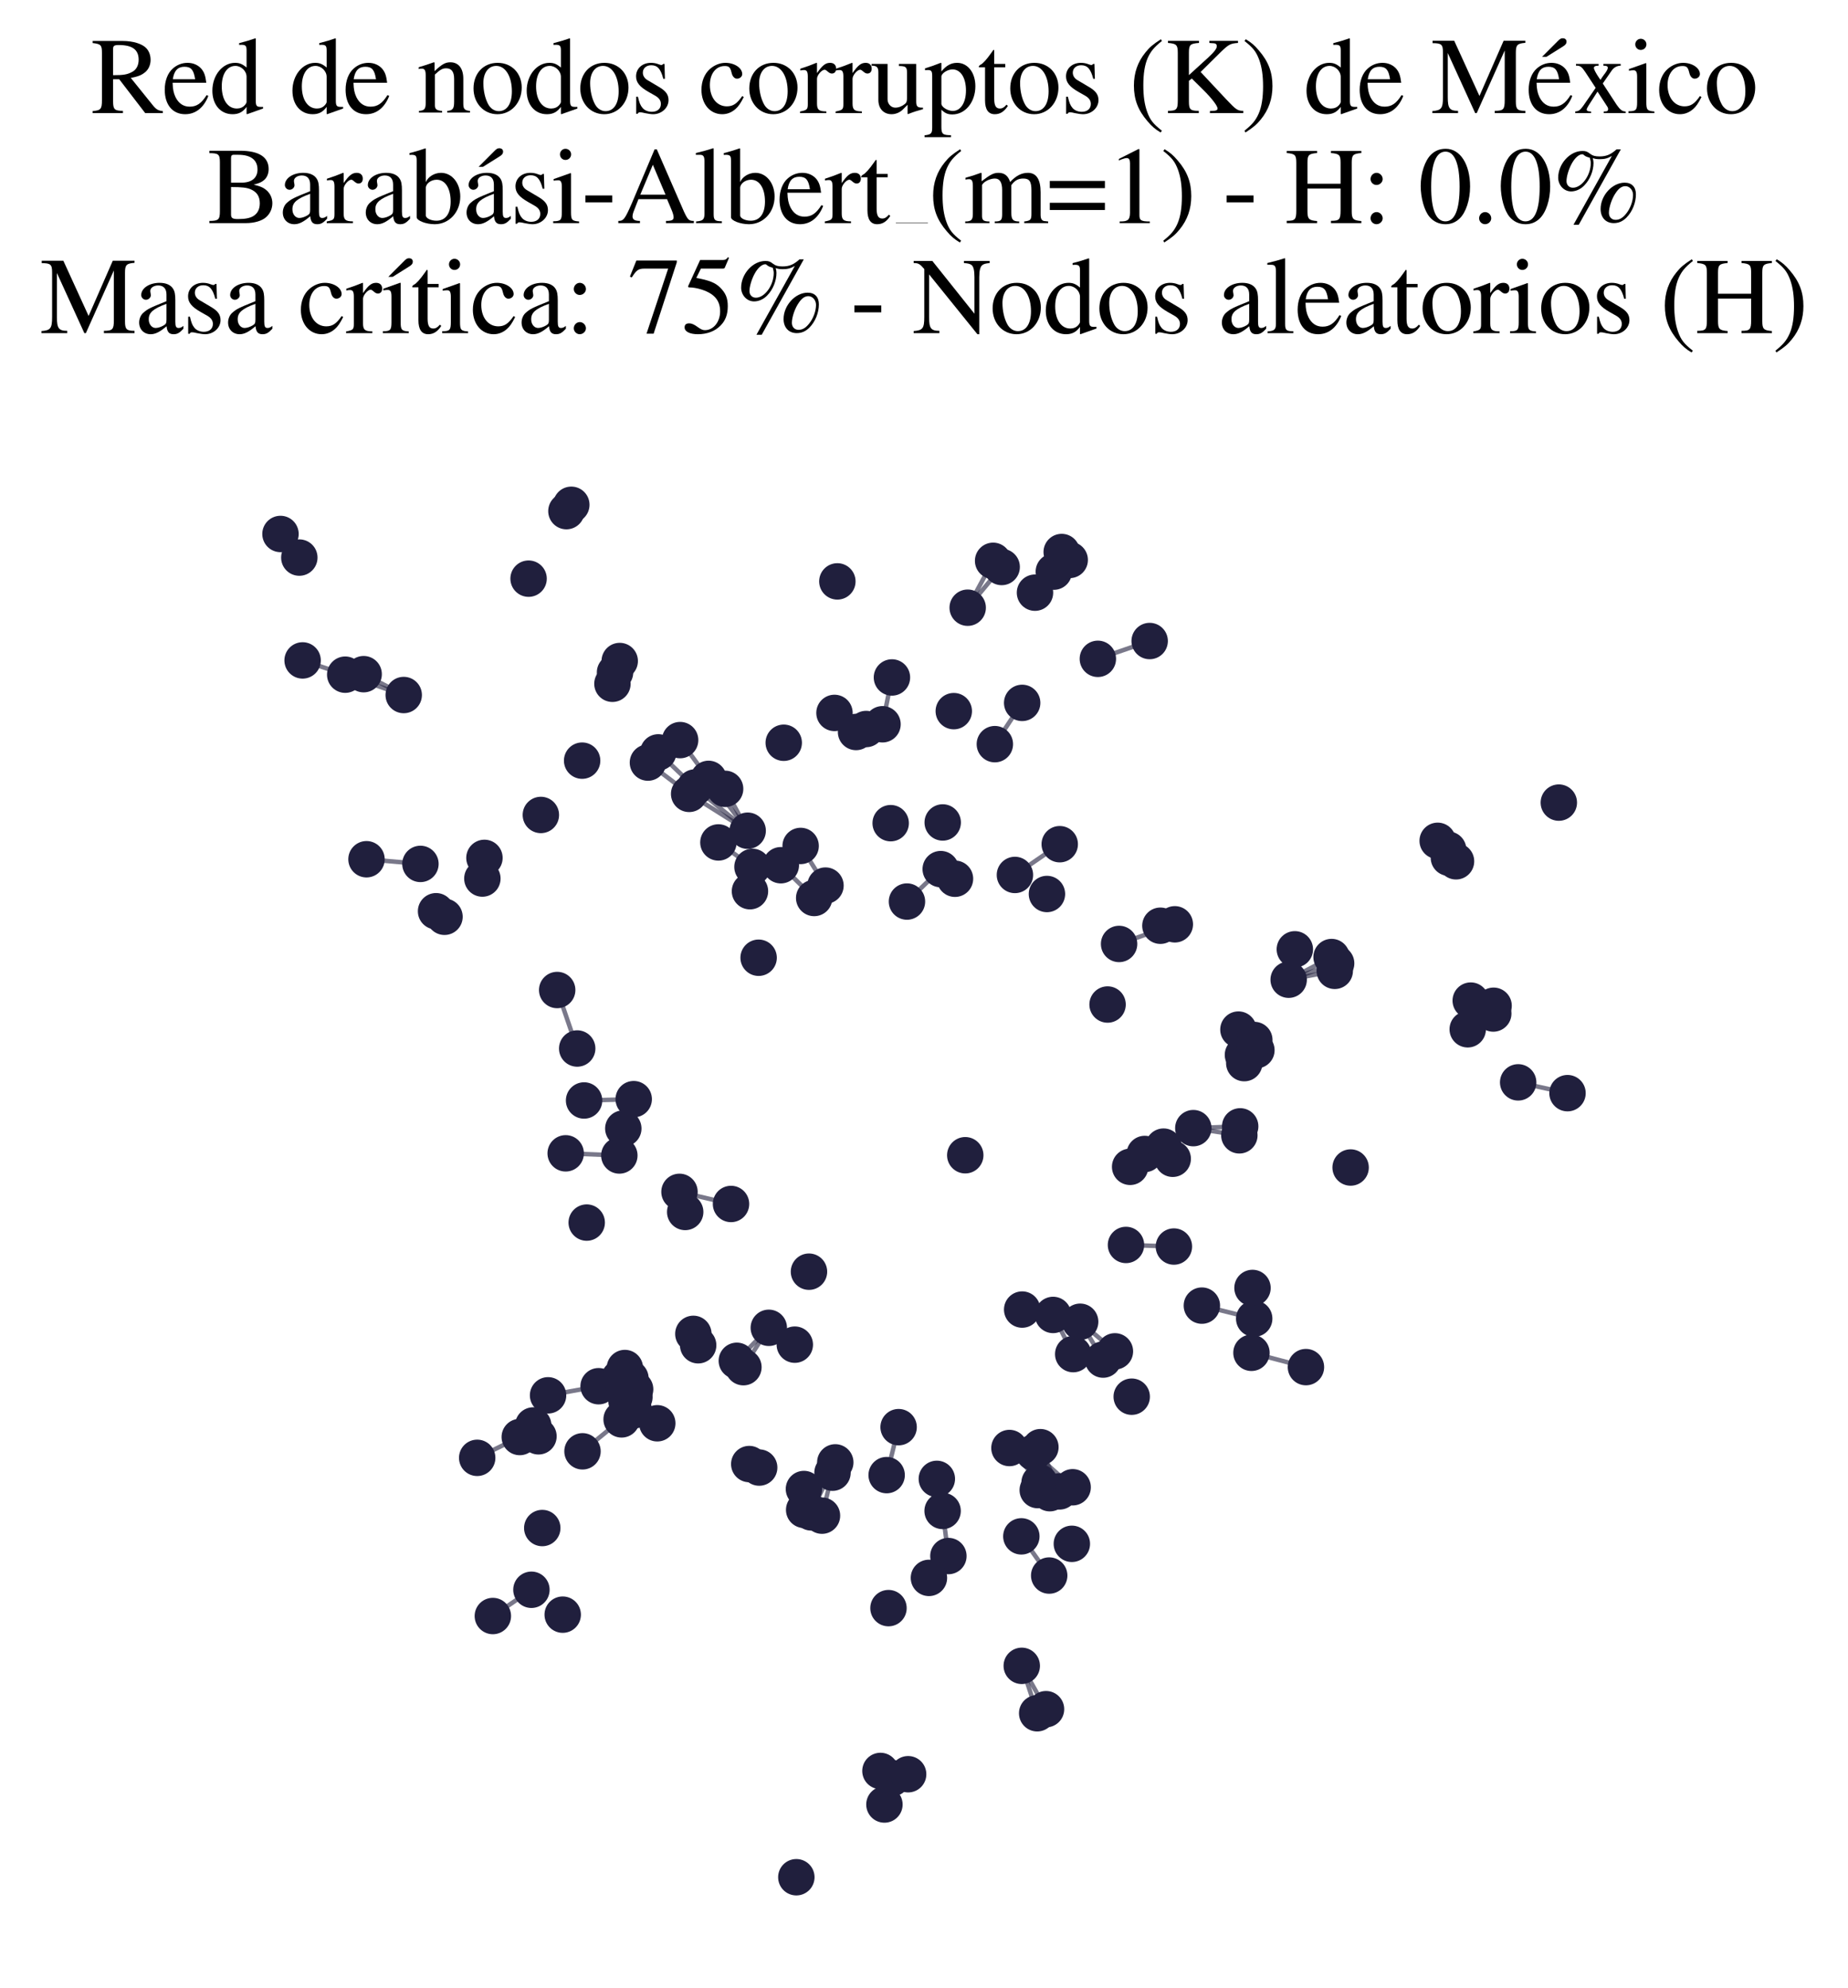 <?xml version="1.0" encoding="utf-8" standalone="no"?>
<!DOCTYPE svg PUBLIC "-//W3C//DTD SVG 1.1//EN"
  "http://www.w3.org/Graphics/SVG/1.1/DTD/svg11.dtd">
<svg xmlns:xlink="http://www.w3.org/1999/xlink" width="165.542pt" height="178.036pt" viewBox="0 0 165.542 178.036" xmlns="http://www.w3.org/2000/svg" version="1.1">
 <defs>
  <style type="text/css">*{stroke-linejoin: round; stroke-linecap: butt}</style>
 </defs>
 <g id="figure_1">
  <g id="patch_1">
   <path d="M 0 178.036 
L 165.542 178.036 
L 165.542 0 
L 0 0 
z
" style="fill: #ffffff"/>
  </g>
  <g id="axes_1">
   <g id="LineCollection_1">
    <path d="M 94.916 133.577 
L 93.198 129.618 
" clip-path="url(#pa917d73893)" style="fill: none; stroke: #201f3d; stroke-opacity: 0.6; stroke-width: 0.4"/>
    <path d="M 66.976 74.404 
L 62.254 70.532 
" clip-path="url(#pa917d73893)" style="fill: none; stroke: #201f3d; stroke-opacity: 0.6; stroke-width: 0.4"/>
    <path d="M 66.976 74.404 
L 64.955 70.654 
" clip-path="url(#pa917d73893)" style="fill: none; stroke: #201f3d; stroke-opacity: 0.6; stroke-width: 0.4"/>
    <path d="M 66.976 74.404 
L 63.472 69.762 
" clip-path="url(#pa917d73893)" style="fill: none; stroke: #201f3d; stroke-opacity: 0.6; stroke-width: 0.4"/>
    <path d="M 66.976 74.404 
L 61.733 71.105 
" clip-path="url(#pa917d73893)" style="fill: none; stroke: #201f3d; stroke-opacity: 0.6; stroke-width: 0.4"/>
    <path d="M 92.91 153.45 
L 91.528 149.202 
" clip-path="url(#pa917d73893)" style="fill: none; stroke: #201f3d; stroke-opacity: 0.6; stroke-width: 0.4"/>
    <path d="M 96.087 133.208 
L 92.599 130.098 
" clip-path="url(#pa917d73893)" style="fill: none; stroke: #201f3d; stroke-opacity: 0.6; stroke-width: 0.4"/>
    <path d="M 84.438 135.329 
L 84.956 139.369 
" clip-path="url(#pa917d73893)" style="fill: none; stroke: #201f3d; stroke-opacity: 0.6; stroke-width: 0.4"/>
    <path d="M 78.87 158.617 
L 79.226 161.622 
" clip-path="url(#pa917d73893)" style="fill: none; stroke: #201f3d; stroke-opacity: 0.6; stroke-width: 0.4"/>
    <path d="M 84.269 77.843 
L 81.245 80.749 
" clip-path="url(#pa917d73893)" style="fill: none; stroke: #201f3d; stroke-opacity: 0.6; stroke-width: 0.4"/>
    <path d="M 73.946 79.319 
L 71.72 75.768 
" clip-path="url(#pa917d73893)" style="fill: none; stroke: #201f3d; stroke-opacity: 0.6; stroke-width: 0.4"/>
    <path d="M 100.864 111.505 
L 105.157 111.648 
" clip-path="url(#pa917d73893)" style="fill: none; stroke: #201f3d; stroke-opacity: 0.6; stroke-width: 0.4"/>
    <path d="M 96.76 118.384 
L 98.817 121.772 
" clip-path="url(#pa917d73893)" style="fill: none; stroke: #201f3d; stroke-opacity: 0.6; stroke-width: 0.4"/>
    <path d="M 96.76 118.384 
L 99.873 121.035 
" clip-path="url(#pa917d73893)" style="fill: none; stroke: #201f3d; stroke-opacity: 0.6; stroke-width: 0.4"/>
    <path d="M 106.897 101.042 
L 111.02 101.686 
" clip-path="url(#pa917d73893)" style="fill: none; stroke: #201f3d; stroke-opacity: 0.6; stroke-width: 0.4"/>
    <path d="M 106.897 101.042 
L 111.094 100.884 
" clip-path="url(#pa917d73893)" style="fill: none; stroke: #201f3d; stroke-opacity: 0.6; stroke-width: 0.4"/>
    <path d="M 66.004 121.882 
L 68.869 118.927 
" clip-path="url(#pa917d73893)" style="fill: none; stroke: #201f3d; stroke-opacity: 0.6; stroke-width: 0.4"/>
    <path d="M 100.247 84.546 
L 105.24 82.787 
" clip-path="url(#pa917d73893)" style="fill: none; stroke: #201f3d; stroke-opacity: 0.6; stroke-width: 0.4"/>
    <path d="M 36.165 62.251 
L 30.925 60.428 
" clip-path="url(#pa917d73893)" style="fill: none; stroke: #201f3d; stroke-opacity: 0.6; stroke-width: 0.4"/>
    <path d="M 36.165 62.251 
L 32.576 60.383 
" clip-path="url(#pa917d73893)" style="fill: none; stroke: #201f3d; stroke-opacity: 0.6; stroke-width: 0.4"/>
    <path d="M 92.713 53.083 
L 95.824 50.151 
" clip-path="url(#pa917d73893)" style="fill: none; stroke: #201f3d; stroke-opacity: 0.6; stroke-width: 0.4"/>
    <path d="M 92.713 53.083 
L 95.106 49.443 
" clip-path="url(#pa917d73893)" style="fill: none; stroke: #201f3d; stroke-opacity: 0.6; stroke-width: 0.4"/>
    <path d="M 135.996 96.943 
L 140.416 97.91 
" clip-path="url(#pa917d73893)" style="fill: none; stroke: #201f3d; stroke-opacity: 0.6; stroke-width: 0.4"/>
    <path d="M 101.236 104.508 
L 105.052 103.786 
" clip-path="url(#pa917d73893)" style="fill: none; stroke: #201f3d; stroke-opacity: 0.6; stroke-width: 0.4"/>
    <path d="M 101.236 104.508 
L 104.231 102.699 
" clip-path="url(#pa917d73893)" style="fill: none; stroke: #201f3d; stroke-opacity: 0.6; stroke-width: 0.4"/>
    <path d="M 91.491 137.605 
L 93.986 141.116 
" clip-path="url(#pa917d73893)" style="fill: none; stroke: #201f3d; stroke-opacity: 0.6; stroke-width: 0.4"/>
    <path d="M 68.869 118.927 
L 66.595 122.453 
" clip-path="url(#pa917d73893)" style="fill: none; stroke: #201f3d; stroke-opacity: 0.6; stroke-width: 0.4"/>
    <path d="M 93.701 153.085 
L 91.528 149.202 
" clip-path="url(#pa917d73893)" style="fill: none; stroke: #201f3d; stroke-opacity: 0.6; stroke-width: 0.4"/>
    <path d="M 56.767 98.447 
L 52.321 98.566 
" clip-path="url(#pa917d73893)" style="fill: none; stroke: #201f3d; stroke-opacity: 0.6; stroke-width: 0.4"/>
    <path d="M 74.575 131.903 
L 73.633 135.751 
" clip-path="url(#pa917d73893)" style="fill: none; stroke: #201f3d; stroke-opacity: 0.6; stroke-width: 0.4"/>
    <path d="M 30.925 60.428 
L 27.107 59.151 
" clip-path="url(#pa917d73893)" style="fill: none; stroke: #201f3d; stroke-opacity: 0.6; stroke-width: 0.4"/>
    <path d="M 80.497 127.824 
L 79.425 132.12 
" clip-path="url(#pa917d73893)" style="fill: none; stroke: #201f3d; stroke-opacity: 0.6; stroke-width: 0.4"/>
    <path d="M 55.683 127.127 
L 52.18 129.989 
" clip-path="url(#pa917d73893)" style="fill: none; stroke: #201f3d; stroke-opacity: 0.6; stroke-width: 0.4"/>
    <path d="M 115.438 87.749 
L 119.69 86.283 
" clip-path="url(#pa917d73893)" style="fill: none; stroke: #201f3d; stroke-opacity: 0.6; stroke-width: 0.4"/>
    <path d="M 115.438 87.749 
L 119.566 86.954 
" clip-path="url(#pa917d73893)" style="fill: none; stroke: #201f3d; stroke-opacity: 0.6; stroke-width: 0.4"/>
    <path d="M 115.438 87.749 
L 119.281 85.719 
" clip-path="url(#pa917d73893)" style="fill: none; stroke: #201f3d; stroke-opacity: 0.6; stroke-width: 0.4"/>
    <path d="M 50.673 103.299 
L 55.48 103.491 
" clip-path="url(#pa917d73893)" style="fill: none; stroke: #201f3d; stroke-opacity: 0.6; stroke-width: 0.4"/>
    <path d="M 112.35 118.105 
L 107.662 116.939 
" clip-path="url(#pa917d73893)" style="fill: none; stroke: #201f3d; stroke-opacity: 0.6; stroke-width: 0.4"/>
    <path d="M 53.623 124.158 
L 49.095 124.974 
" clip-path="url(#pa917d73893)" style="fill: none; stroke: #201f3d; stroke-opacity: 0.6; stroke-width: 0.4"/>
    <path d="M 93.198 129.618 
L 94.041 133.739 
" clip-path="url(#pa917d73893)" style="fill: none; stroke: #201f3d; stroke-opacity: 0.6; stroke-width: 0.4"/>
    <path d="M 93.198 129.618 
L 92.96 133.461 
" clip-path="url(#pa917d73893)" style="fill: none; stroke: #201f3d; stroke-opacity: 0.6; stroke-width: 0.4"/>
    <path d="M 62.254 70.532 
L 58.967 67.388 
" clip-path="url(#pa917d73893)" style="fill: none; stroke: #201f3d; stroke-opacity: 0.6; stroke-width: 0.4"/>
    <path d="M 46.56 128.708 
L 42.747 130.573 
" clip-path="url(#pa917d73893)" style="fill: none; stroke: #201f3d; stroke-opacity: 0.6; stroke-width: 0.4"/>
    <path d="M 93.126 132.788 
L 90.425 129.693 
" clip-path="url(#pa917d73893)" style="fill: none; stroke: #201f3d; stroke-opacity: 0.6; stroke-width: 0.4"/>
    <path d="M 72.934 80.429 
L 69.946 77.495 
" clip-path="url(#pa917d73893)" style="fill: none; stroke: #201f3d; stroke-opacity: 0.6; stroke-width: 0.4"/>
    <path d="M 79.054 64.87 
L 79.899 60.677 
" clip-path="url(#pa917d73893)" style="fill: none; stroke: #201f3d; stroke-opacity: 0.6; stroke-width: 0.4"/>
    <path d="M 37.662 77.377 
L 32.831 76.959 
" clip-path="url(#pa917d73893)" style="fill: none; stroke: #201f3d; stroke-opacity: 0.6; stroke-width: 0.4"/>
    <path d="M 86.685 54.43 
L 88.962 50.231 
" clip-path="url(#pa917d73893)" style="fill: none; stroke: #201f3d; stroke-opacity: 0.6; stroke-width: 0.4"/>
    <path d="M 86.685 54.43 
L 89.729 50.783 
" clip-path="url(#pa917d73893)" style="fill: none; stroke: #201f3d; stroke-opacity: 0.6; stroke-width: 0.4"/>
    <path d="M 98.345 59.009 
L 102.986 57.415 
" clip-path="url(#pa917d73893)" style="fill: none; stroke: #201f3d; stroke-opacity: 0.6; stroke-width: 0.4"/>
    <path d="M 112.105 121.165 
L 116.985 122.447 
" clip-path="url(#pa917d73893)" style="fill: none; stroke: #201f3d; stroke-opacity: 0.6; stroke-width: 0.4"/>
    <path d="M 89.118 66.651 
L 91.565 62.955 
" clip-path="url(#pa917d73893)" style="fill: none; stroke: #201f3d; stroke-opacity: 0.6; stroke-width: 0.4"/>
    <path d="M 90.916 78.366 
L 94.93 75.611 
" clip-path="url(#pa917d73893)" style="fill: none; stroke: #201f3d; stroke-opacity: 0.6; stroke-width: 0.4"/>
    <path d="M 61.733 71.105 
L 58.041 68.302 
" clip-path="url(#pa917d73893)" style="fill: none; stroke: #201f3d; stroke-opacity: 0.6; stroke-width: 0.4"/>
    <path d="M 60.868 106.75 
L 65.484 107.835 
" clip-path="url(#pa917d73893)" style="fill: none; stroke: #201f3d; stroke-opacity: 0.6; stroke-width: 0.4"/>
    <path d="M 26.813 49.941 
L 25.126 47.826 
" clip-path="url(#pa917d73893)" style="fill: none; stroke: #201f3d; stroke-opacity: 0.6; stroke-width: 0.4"/>
    <path d="M 96.138 121.282 
L 94.334 117.774 
" clip-path="url(#pa917d73893)" style="fill: none; stroke: #201f3d; stroke-opacity: 0.6; stroke-width: 0.4"/>
    <path d="M 63.472 69.762 
L 60.925 66.288 
" clip-path="url(#pa917d73893)" style="fill: none; stroke: #201f3d; stroke-opacity: 0.6; stroke-width: 0.4"/>
    <path d="M 47.605 142.389 
L 44.149 144.741 
" clip-path="url(#pa917d73893)" style="fill: none; stroke: #201f3d; stroke-opacity: 0.6; stroke-width: 0.4"/>
    <path d="M 51.705 93.911 
L 49.912 88.672 
" clip-path="url(#pa917d73893)" style="fill: none; stroke: #201f3d; stroke-opacity: 0.6; stroke-width: 0.4"/>
    <path d="M 74.824 130.98 
L 72.036 135.233 
" clip-path="url(#pa917d73893)" style="fill: none; stroke: #201f3d; stroke-opacity: 0.6; stroke-width: 0.4"/>
    <path d="M 74.824 130.98 
L 72.667 135.458 
" clip-path="url(#pa917d73893)" style="fill: none; stroke: #201f3d; stroke-opacity: 0.6; stroke-width: 0.4"/>
    <path d="M 64.353 75.454 
L 67.406 77.645 
" clip-path="url(#pa917d73893)" style="fill: none; stroke: #201f3d; stroke-opacity: 0.6; stroke-width: 0.4"/>
   </g>
   <g id="PathCollection_1">
    <defs>
     <path id="m94b09f5f41" d="M 0 1.581 
C 0.419 1.581 0.822 1.415 1.118 1.118 
C 1.415 0.822 1.581 0.419 1.581 0 
C 1.581 -0.419 1.415 -0.822 1.118 -1.118 
C 0.822 -1.415 0.419 -1.581 0 -1.581 
C -0.419 -1.581 -0.822 -1.415 -1.118 -1.118 
C -1.415 -0.822 -1.581 -0.419 -1.581 0 
C -1.581 0.419 -1.415 0.822 -1.118 1.118 
C -0.822 1.415 -0.419 1.581 0 1.581 
z
" style="stroke: #201f3d; stroke-width: 0.1"/>
    </defs>
    <g clip-path="url(#pa917d73893)">
     <use xlink:href="#m94b09f5f41" x="93.126" y="132.788" style="fill: #201f3d; stroke: #201f3d; stroke-width: 0.1"/>
     <use xlink:href="#m94b09f5f41" x="129.725" y="76.103" style="fill: #201f3d; stroke: #201f3d; stroke-width: 0.1"/>
     <use xlink:href="#m94b09f5f41" x="81.245" y="80.749" style="fill: #201f3d; stroke: #201f3d; stroke-width: 0.1"/>
     <use xlink:href="#m94b09f5f41" x="78.87" y="158.617" style="fill: #201f3d; stroke: #201f3d; stroke-width: 0.1"/>
     <use xlink:href="#m94b09f5f41" x="99.873" y="121.035" style="fill: #201f3d; stroke: #201f3d; stroke-width: 0.1"/>
     <use xlink:href="#m94b09f5f41" x="79.59" y="144.033" style="fill: #201f3d; stroke: #201f3d; stroke-width: 0.1"/>
     <use xlink:href="#m94b09f5f41" x="70.206" y="66.526" style="fill: #201f3d; stroke: #201f3d; stroke-width: 0.1"/>
     <use xlink:href="#m94b09f5f41" x="94.041" y="133.739" style="fill: #201f3d; stroke: #201f3d; stroke-width: 0.1"/>
     <use xlink:href="#m94b09f5f41" x="95.106" y="49.443" style="fill: #201f3d; stroke: #201f3d; stroke-width: 0.1"/>
     <use xlink:href="#m94b09f5f41" x="74.824" y="130.98" style="fill: #201f3d; stroke: #201f3d; stroke-width: 0.1"/>
     <use xlink:href="#m94b09f5f41" x="79.226" y="161.622" style="fill: #201f3d; stroke: #201f3d; stroke-width: 0.1"/>
     <use xlink:href="#m94b09f5f41" x="47.767" y="127.673" style="fill: #201f3d; stroke: #201f3d; stroke-width: 0.1"/>
     <use xlink:href="#m94b09f5f41" x="93.784" y="80.072" style="fill: #201f3d; stroke: #201f3d; stroke-width: 0.1"/>
     <use xlink:href="#m94b09f5f41" x="72.667" y="135.458" style="fill: #201f3d; stroke: #201f3d; stroke-width: 0.1"/>
     <use xlink:href="#m94b09f5f41" x="89.729" y="50.783" style="fill: #201f3d; stroke: #201f3d; stroke-width: 0.1"/>
     <use xlink:href="#m94b09f5f41" x="72.016" y="133.366" style="fill: #201f3d; stroke: #201f3d; stroke-width: 0.1"/>
     <use xlink:href="#m94b09f5f41" x="73.633" y="135.751" style="fill: #201f3d; stroke: #201f3d; stroke-width: 0.1"/>
     <use xlink:href="#m94b09f5f41" x="112.35" y="118.105" style="fill: #201f3d; stroke: #201f3d; stroke-width: 0.1"/>
     <use xlink:href="#m94b09f5f41" x="85.439" y="63.694" style="fill: #201f3d; stroke: #201f3d; stroke-width: 0.1"/>
     <use xlink:href="#m94b09f5f41" x="140.416" y="97.91" style="fill: #201f3d; stroke: #201f3d; stroke-width: 0.1"/>
     <use xlink:href="#m94b09f5f41" x="32.576" y="60.383" style="fill: #201f3d; stroke: #201f3d; stroke-width: 0.1"/>
     <use xlink:href="#m94b09f5f41" x="83.921" y="132.456" style="fill: #201f3d; stroke: #201f3d; stroke-width: 0.1"/>
     <use xlink:href="#m94b09f5f41" x="50.407" y="144.618" style="fill: #201f3d; stroke: #201f3d; stroke-width: 0.1"/>
     <use xlink:href="#m94b09f5f41" x="66.595" y="122.453" style="fill: #201f3d; stroke: #201f3d; stroke-width: 0.1"/>
     <use xlink:href="#m94b09f5f41" x="67.957" y="85.781" style="fill: #201f3d; stroke: #201f3d; stroke-width: 0.1"/>
     <use xlink:href="#m94b09f5f41" x="55.48" y="103.491" style="fill: #201f3d; stroke: #201f3d; stroke-width: 0.1"/>
     <use xlink:href="#m94b09f5f41" x="94.93" y="75.611" style="fill: #201f3d; stroke: #201f3d; stroke-width: 0.1"/>
     <use xlink:href="#m94b09f5f41" x="69.946" y="77.495" style="fill: #201f3d; stroke: #201f3d; stroke-width: 0.1"/>
     <use xlink:href="#m94b09f5f41" x="62.11" y="119.469" style="fill: #201f3d; stroke: #201f3d; stroke-width: 0.1"/>
     <use xlink:href="#m94b09f5f41" x="71.72" y="75.768" style="fill: #201f3d; stroke: #201f3d; stroke-width: 0.1"/>
     <use xlink:href="#m94b09f5f41" x="56.125" y="125.509" style="fill: #201f3d; stroke: #201f3d; stroke-width: 0.1"/>
     <use xlink:href="#m94b09f5f41" x="79.425" y="132.12" style="fill: #201f3d; stroke: #201f3d; stroke-width: 0.1"/>
     <use xlink:href="#m94b09f5f41" x="49.095" y="124.974" style="fill: #201f3d; stroke: #201f3d; stroke-width: 0.1"/>
     <use xlink:href="#m94b09f5f41" x="112.547" y="94.061" style="fill: #201f3d; stroke: #201f3d; stroke-width: 0.1"/>
     <use xlink:href="#m94b09f5f41" x="79.899" y="60.677" style="fill: #201f3d; stroke: #201f3d; stroke-width: 0.1"/>
     <use xlink:href="#m94b09f5f41" x="106.897" y="101.042" style="fill: #201f3d; stroke: #201f3d; stroke-width: 0.1"/>
     <use xlink:href="#m94b09f5f41" x="47.35" y="51.828" style="fill: #201f3d; stroke: #201f3d; stroke-width: 0.1"/>
     <use xlink:href="#m94b09f5f41" x="75.01" y="52.073" style="fill: #201f3d; stroke: #201f3d; stroke-width: 0.1"/>
     <use xlink:href="#m94b09f5f41" x="84.438" y="135.329" style="fill: #201f3d; stroke: #201f3d; stroke-width: 0.1"/>
     <use xlink:href="#m94b09f5f41" x="129.791" y="76.824" style="fill: #201f3d; stroke: #201f3d; stroke-width: 0.1"/>
     <use xlink:href="#m94b09f5f41" x="62.541" y="120.489" style="fill: #201f3d; stroke: #201f3d; stroke-width: 0.1"/>
     <use xlink:href="#m94b09f5f41" x="112.105" y="121.165" style="fill: #201f3d; stroke: #201f3d; stroke-width: 0.1"/>
     <use xlink:href="#m94b09f5f41" x="103.947" y="82.914" style="fill: #201f3d; stroke: #201f3d; stroke-width: 0.1"/>
     <use xlink:href="#m94b09f5f41" x="52.557" y="109.502" style="fill: #201f3d; stroke: #201f3d; stroke-width: 0.1"/>
     <use xlink:href="#m94b09f5f41" x="91.491" y="137.605" style="fill: #201f3d; stroke: #201f3d; stroke-width: 0.1"/>
     <use xlink:href="#m94b09f5f41" x="96.015" y="138.274" style="fill: #201f3d; stroke: #201f3d; stroke-width: 0.1"/>
     <use xlink:href="#m94b09f5f41" x="99.216" y="89.971" style="fill: #201f3d; stroke: #201f3d; stroke-width: 0.1"/>
     <use xlink:href="#m94b09f5f41" x="46.56" y="128.708" style="fill: #201f3d; stroke: #201f3d; stroke-width: 0.1"/>
     <use xlink:href="#m94b09f5f41" x="52.18" y="129.989" style="fill: #201f3d; stroke: #201f3d; stroke-width: 0.1"/>
     <use xlink:href="#m94b09f5f41" x="36.165" y="62.251" style="fill: #201f3d; stroke: #201f3d; stroke-width: 0.1"/>
     <use xlink:href="#m94b09f5f41" x="105.157" y="111.648" style="fill: #201f3d; stroke: #201f3d; stroke-width: 0.1"/>
     <use xlink:href="#m94b09f5f41" x="71.335" y="168.136" style="fill: #201f3d; stroke: #201f3d; stroke-width: 0.1"/>
     <use xlink:href="#m94b09f5f41" x="105.052" y="103.786" style="fill: #201f3d; stroke: #201f3d; stroke-width: 0.1"/>
     <use xlink:href="#m94b09f5f41" x="55.835" y="101.077" style="fill: #201f3d; stroke: #201f3d; stroke-width: 0.1"/>
     <use xlink:href="#m94b09f5f41" x="130.429" y="77.143" style="fill: #201f3d; stroke: #201f3d; stroke-width: 0.1"/>
     <use xlink:href="#m94b09f5f41" x="96.138" y="121.282" style="fill: #201f3d; stroke: #201f3d; stroke-width: 0.1"/>
     <use xlink:href="#m94b09f5f41" x="49.912" y="88.672" style="fill: #201f3d; stroke: #201f3d; stroke-width: 0.1"/>
     <use xlink:href="#m94b09f5f41" x="74.752" y="63.853" style="fill: #201f3d; stroke: #201f3d; stroke-width: 0.1"/>
     <use xlink:href="#m94b09f5f41" x="115.99" y="85.027" style="fill: #201f3d; stroke: #201f3d; stroke-width: 0.1"/>
     <use xlink:href="#m94b09f5f41" x="58.878" y="127.477" style="fill: #201f3d; stroke: #201f3d; stroke-width: 0.1"/>
     <use xlink:href="#m94b09f5f41" x="94.334" y="117.774" style="fill: #201f3d; stroke: #201f3d; stroke-width: 0.1"/>
     <use xlink:href="#m94b09f5f41" x="84.956" y="139.369" style="fill: #201f3d; stroke: #201f3d; stroke-width: 0.1"/>
     <use xlink:href="#m94b09f5f41" x="68.869" y="118.927" style="fill: #201f3d; stroke: #201f3d; stroke-width: 0.1"/>
     <use xlink:href="#m94b09f5f41" x="56.767" y="98.447" style="fill: #201f3d; stroke: #201f3d; stroke-width: 0.1"/>
     <use xlink:href="#m94b09f5f41" x="48.45" y="72.992" style="fill: #201f3d; stroke: #201f3d; stroke-width: 0.1"/>
     <use xlink:href="#m94b09f5f41" x="119.69" y="86.283" style="fill: #201f3d; stroke: #201f3d; stroke-width: 0.1"/>
     <use xlink:href="#m94b09f5f41" x="135.996" y="96.943" style="fill: #201f3d; stroke: #201f3d; stroke-width: 0.1"/>
     <use xlink:href="#m94b09f5f41" x="79.054" y="64.87" style="fill: #201f3d; stroke: #201f3d; stroke-width: 0.1"/>
     <use xlink:href="#m94b09f5f41" x="74.575" y="131.903" style="fill: #201f3d; stroke: #201f3d; stroke-width: 0.1"/>
     <use xlink:href="#m94b09f5f41" x="61.379" y="108.551" style="fill: #201f3d; stroke: #201f3d; stroke-width: 0.1"/>
     <use xlink:href="#m94b09f5f41" x="68.007" y="131.444" style="fill: #201f3d; stroke: #201f3d; stroke-width: 0.1"/>
     <use xlink:href="#m94b09f5f41" x="92.91" y="153.45" style="fill: #201f3d; stroke: #201f3d; stroke-width: 0.1"/>
     <use xlink:href="#m94b09f5f41" x="90.916" y="78.366" style="fill: #201f3d; stroke: #201f3d; stroke-width: 0.1"/>
     <use xlink:href="#m94b09f5f41" x="102.547" y="103.357" style="fill: #201f3d; stroke: #201f3d; stroke-width: 0.1"/>
     <use xlink:href="#m94b09f5f41" x="54.861" y="61.243" style="fill: #201f3d; stroke: #201f3d; stroke-width: 0.1"/>
     <use xlink:href="#m94b09f5f41" x="64.353" y="75.454" style="fill: #201f3d; stroke: #201f3d; stroke-width: 0.1"/>
     <use xlink:href="#m94b09f5f41" x="100.247" y="84.546" style="fill: #201f3d; stroke: #201f3d; stroke-width: 0.1"/>
     <use xlink:href="#m94b09f5f41" x="73.946" y="79.319" style="fill: #201f3d; stroke: #201f3d; stroke-width: 0.1"/>
     <use xlink:href="#m94b09f5f41" x="112.198" y="115.357" style="fill: #201f3d; stroke: #201f3d; stroke-width: 0.1"/>
     <use xlink:href="#m94b09f5f41" x="44.149" y="144.741" style="fill: #201f3d; stroke: #201f3d; stroke-width: 0.1"/>
     <use xlink:href="#m94b09f5f41" x="119.281" y="85.719" style="fill: #201f3d; stroke: #201f3d; stroke-width: 0.1"/>
     <use xlink:href="#m94b09f5f41" x="53.623" y="124.158" style="fill: #201f3d; stroke: #201f3d; stroke-width: 0.1"/>
     <use xlink:href="#m94b09f5f41" x="92.96" y="133.461" style="fill: #201f3d; stroke: #201f3d; stroke-width: 0.1"/>
     <use xlink:href="#m94b09f5f41" x="67.117" y="131.13" style="fill: #201f3d; stroke: #201f3d; stroke-width: 0.1"/>
     <use xlink:href="#m94b09f5f41" x="27.107" y="59.151" style="fill: #201f3d; stroke: #201f3d; stroke-width: 0.1"/>
     <use xlink:href="#m94b09f5f41" x="65.484" y="107.835" style="fill: #201f3d; stroke: #201f3d; stroke-width: 0.1"/>
     <use xlink:href="#m94b09f5f41" x="116.985" y="122.447" style="fill: #201f3d; stroke: #201f3d; stroke-width: 0.1"/>
     <use xlink:href="#m94b09f5f41" x="133.794" y="90.082" style="fill: #201f3d; stroke: #201f3d; stroke-width: 0.1"/>
     <use xlink:href="#m94b09f5f41" x="67.181" y="79.822" style="fill: #201f3d; stroke: #201f3d; stroke-width: 0.1"/>
     <use xlink:href="#m94b09f5f41" x="131.477" y="92.189" style="fill: #201f3d; stroke: #201f3d; stroke-width: 0.1"/>
     <use xlink:href="#m94b09f5f41" x="93.701" y="153.085" style="fill: #201f3d; stroke: #201f3d; stroke-width: 0.1"/>
     <use xlink:href="#m94b09f5f41" x="88.962" y="50.231" style="fill: #201f3d; stroke: #201f3d; stroke-width: 0.1"/>
     <use xlink:href="#m94b09f5f41" x="56.045" y="124.431" style="fill: #201f3d; stroke: #201f3d; stroke-width: 0.1"/>
     <use xlink:href="#m94b09f5f41" x="133.765" y="90.777" style="fill: #201f3d; stroke: #201f3d; stroke-width: 0.1"/>
     <use xlink:href="#m94b09f5f41" x="64.955" y="70.654" style="fill: #201f3d; stroke: #201f3d; stroke-width: 0.1"/>
     <use xlink:href="#m94b09f5f41" x="79.926" y="159.256" style="fill: #201f3d; stroke: #201f3d; stroke-width: 0.1"/>
     <use xlink:href="#m94b09f5f41" x="51.705" y="93.911" style="fill: #201f3d; stroke: #201f3d; stroke-width: 0.1"/>
     <use xlink:href="#m94b09f5f41" x="84.447" y="73.664" style="fill: #201f3d; stroke: #201f3d; stroke-width: 0.1"/>
     <use xlink:href="#m94b09f5f41" x="72.934" y="80.429" style="fill: #201f3d; stroke: #201f3d; stroke-width: 0.1"/>
     <use xlink:href="#m94b09f5f41" x="61.733" y="71.105" style="fill: #201f3d; stroke: #201f3d; stroke-width: 0.1"/>
     <use xlink:href="#m94b09f5f41" x="58.967" y="67.388" style="fill: #201f3d; stroke: #201f3d; stroke-width: 0.1"/>
     <use xlink:href="#m94b09f5f41" x="26.813" y="49.941" style="fill: #201f3d; stroke: #201f3d; stroke-width: 0.1"/>
     <use xlink:href="#m94b09f5f41" x="89.118" y="66.651" style="fill: #201f3d; stroke: #201f3d; stroke-width: 0.1"/>
     <use xlink:href="#m94b09f5f41" x="111.02" y="101.686" style="fill: #201f3d; stroke: #201f3d; stroke-width: 0.1"/>
     <use xlink:href="#m94b09f5f41" x="92.599" y="130.098" style="fill: #201f3d; stroke: #201f3d; stroke-width: 0.1"/>
     <use xlink:href="#m94b09f5f41" x="39.062" y="81.616" style="fill: #201f3d; stroke: #201f3d; stroke-width: 0.1"/>
     <use xlink:href="#m94b09f5f41" x="60.925" y="66.288" style="fill: #201f3d; stroke: #201f3d; stroke-width: 0.1"/>
     <use xlink:href="#m94b09f5f41" x="115.438" y="87.749" style="fill: #201f3d; stroke: #201f3d; stroke-width: 0.1"/>
     <use xlink:href="#m94b09f5f41" x="120.987" y="104.57" style="fill: #201f3d; stroke: #201f3d; stroke-width: 0.1"/>
     <use xlink:href="#m94b09f5f41" x="105.24" y="82.787" style="fill: #201f3d; stroke: #201f3d; stroke-width: 0.1"/>
     <use xlink:href="#m94b09f5f41" x="55.094" y="60.225" style="fill: #201f3d; stroke: #201f3d; stroke-width: 0.1"/>
     <use xlink:href="#m94b09f5f41" x="86.467" y="103.47" style="fill: #201f3d; stroke: #201f3d; stroke-width: 0.1"/>
     <use xlink:href="#m94b09f5f41" x="25.126" y="47.826" style="fill: #201f3d; stroke: #201f3d; stroke-width: 0.1"/>
     <use xlink:href="#m94b09f5f41" x="80.497" y="127.824" style="fill: #201f3d; stroke: #201f3d; stroke-width: 0.1"/>
     <use xlink:href="#m94b09f5f41" x="81.35" y="158.91" style="fill: #201f3d; stroke: #201f3d; stroke-width: 0.1"/>
     <use xlink:href="#m94b09f5f41" x="96.76" y="118.384" style="fill: #201f3d; stroke: #201f3d; stroke-width: 0.1"/>
     <use xlink:href="#m94b09f5f41" x="66.004" y="121.882" style="fill: #201f3d; stroke: #201f3d; stroke-width: 0.1"/>
     <use xlink:href="#m94b09f5f41" x="51.178" y="45.212" style="fill: #201f3d; stroke: #201f3d; stroke-width: 0.1"/>
     <use xlink:href="#m94b09f5f41" x="111.342" y="94.482" style="fill: #201f3d; stroke: #201f3d; stroke-width: 0.1"/>
     <use xlink:href="#m94b09f5f41" x="56.473" y="123.453" style="fill: #201f3d; stroke: #201f3d; stroke-width: 0.1"/>
     <use xlink:href="#m94b09f5f41" x="102.986" y="57.415" style="fill: #201f3d; stroke: #201f3d; stroke-width: 0.1"/>
     <use xlink:href="#m94b09f5f41" x="94.401" y="51.199" style="fill: #201f3d; stroke: #201f3d; stroke-width: 0.1"/>
     <use xlink:href="#m94b09f5f41" x="71.198" y="120.435" style="fill: #201f3d; stroke: #201f3d; stroke-width: 0.1"/>
     <use xlink:href="#m94b09f5f41" x="30.925" y="60.428" style="fill: #201f3d; stroke: #201f3d; stroke-width: 0.1"/>
     <use xlink:href="#m94b09f5f41" x="110.937" y="92.217" style="fill: #201f3d; stroke: #201f3d; stroke-width: 0.1"/>
     <use xlink:href="#m94b09f5f41" x="56.894" y="124.43" style="fill: #201f3d; stroke: #201f3d; stroke-width: 0.1"/>
     <use xlink:href="#m94b09f5f41" x="48.236" y="128.645" style="fill: #201f3d; stroke: #201f3d; stroke-width: 0.1"/>
     <use xlink:href="#m94b09f5f41" x="67.406" y="77.645" style="fill: #201f3d; stroke: #201f3d; stroke-width: 0.1"/>
     <use xlink:href="#m94b09f5f41" x="94.916" y="133.577" style="fill: #201f3d; stroke: #201f3d; stroke-width: 0.1"/>
     <use xlink:href="#m94b09f5f41" x="91.528" y="149.202" style="fill: #201f3d; stroke: #201f3d; stroke-width: 0.1"/>
     <use xlink:href="#m94b09f5f41" x="43.21" y="78.688" style="fill: #201f3d; stroke: #201f3d; stroke-width: 0.1"/>
     <use xlink:href="#m94b09f5f41" x="72.467" y="113.9" style="fill: #201f3d; stroke: #201f3d; stroke-width: 0.1"/>
     <use xlink:href="#m94b09f5f41" x="43.396" y="76.837" style="fill: #201f3d; stroke: #201f3d; stroke-width: 0.1"/>
     <use xlink:href="#m94b09f5f41" x="62.254" y="70.532" style="fill: #201f3d; stroke: #201f3d; stroke-width: 0.1"/>
     <use xlink:href="#m94b09f5f41" x="37.662" y="77.377" style="fill: #201f3d; stroke: #201f3d; stroke-width: 0.1"/>
     <use xlink:href="#m94b09f5f41" x="86.685" y="54.43" style="fill: #201f3d; stroke: #201f3d; stroke-width: 0.1"/>
     <use xlink:href="#m94b09f5f41" x="83.213" y="141.325" style="fill: #201f3d; stroke: #201f3d; stroke-width: 0.1"/>
     <use xlink:href="#m94b09f5f41" x="92.713" y="53.083" style="fill: #201f3d; stroke: #201f3d; stroke-width: 0.1"/>
     <use xlink:href="#m94b09f5f41" x="85.547" y="78.706" style="fill: #201f3d; stroke: #201f3d; stroke-width: 0.1"/>
     <use xlink:href="#m94b09f5f41" x="84.269" y="77.843" style="fill: #201f3d; stroke: #201f3d; stroke-width: 0.1"/>
     <use xlink:href="#m94b09f5f41" x="60.868" y="106.75" style="fill: #201f3d; stroke: #201f3d; stroke-width: 0.1"/>
     <use xlink:href="#m94b09f5f41" x="55.514" y="59.206" style="fill: #201f3d; stroke: #201f3d; stroke-width: 0.1"/>
     <use xlink:href="#m94b09f5f41" x="52.321" y="98.566" style="fill: #201f3d; stroke: #201f3d; stroke-width: 0.1"/>
     <use xlink:href="#m94b09f5f41" x="55.976" y="122.529" style="fill: #201f3d; stroke: #201f3d; stroke-width: 0.1"/>
     <use xlink:href="#m94b09f5f41" x="39.818" y="82.112" style="fill: #201f3d; stroke: #201f3d; stroke-width: 0.1"/>
     <use xlink:href="#m94b09f5f41" x="98.345" y="59.009" style="fill: #201f3d; stroke: #201f3d; stroke-width: 0.1"/>
     <use xlink:href="#m94b09f5f41" x="96.087" y="133.208" style="fill: #201f3d; stroke: #201f3d; stroke-width: 0.1"/>
     <use xlink:href="#m94b09f5f41" x="66.976" y="74.404" style="fill: #201f3d; stroke: #201f3d; stroke-width: 0.1"/>
     <use xlink:href="#m94b09f5f41" x="52.147" y="68.128" style="fill: #201f3d; stroke: #201f3d; stroke-width: 0.1"/>
     <use xlink:href="#m94b09f5f41" x="95.824" y="50.151" style="fill: #201f3d; stroke: #201f3d; stroke-width: 0.1"/>
     <use xlink:href="#m94b09f5f41" x="90.425" y="129.693" style="fill: #201f3d; stroke: #201f3d; stroke-width: 0.1"/>
     <use xlink:href="#m94b09f5f41" x="55.683" y="127.127" style="fill: #201f3d; stroke: #201f3d; stroke-width: 0.1"/>
     <use xlink:href="#m94b09f5f41" x="50.673" y="103.299" style="fill: #201f3d; stroke: #201f3d; stroke-width: 0.1"/>
     <use xlink:href="#m94b09f5f41" x="63.472" y="69.762" style="fill: #201f3d; stroke: #201f3d; stroke-width: 0.1"/>
     <use xlink:href="#m94b09f5f41" x="111.094" y="100.884" style="fill: #201f3d; stroke: #201f3d; stroke-width: 0.1"/>
     <use xlink:href="#m94b09f5f41" x="101.236" y="104.508" style="fill: #201f3d; stroke: #201f3d; stroke-width: 0.1"/>
     <use xlink:href="#m94b09f5f41" x="98.817" y="121.772" style="fill: #201f3d; stroke: #201f3d; stroke-width: 0.1"/>
     <use xlink:href="#m94b09f5f41" x="100.864" y="111.505" style="fill: #201f3d; stroke: #201f3d; stroke-width: 0.1"/>
     <use xlink:href="#m94b09f5f41" x="131.747" y="89.62" style="fill: #201f3d; stroke: #201f3d; stroke-width: 0.1"/>
     <use xlink:href="#m94b09f5f41" x="111.46" y="95.22" style="fill: #201f3d; stroke: #201f3d; stroke-width: 0.1"/>
     <use xlink:href="#m94b09f5f41" x="47.605" y="142.389" style="fill: #201f3d; stroke: #201f3d; stroke-width: 0.1"/>
     <use xlink:href="#m94b09f5f41" x="101.378" y="125.096" style="fill: #201f3d; stroke: #201f3d; stroke-width: 0.1"/>
     <use xlink:href="#m94b09f5f41" x="50.739" y="45.78" style="fill: #201f3d; stroke: #201f3d; stroke-width: 0.1"/>
     <use xlink:href="#m94b09f5f41" x="56.83" y="125.134" style="fill: #201f3d; stroke: #201f3d; stroke-width: 0.1"/>
     <use xlink:href="#m94b09f5f41" x="107.662" y="116.939" style="fill: #201f3d; stroke: #201f3d; stroke-width: 0.1"/>
     <use xlink:href="#m94b09f5f41" x="55.499" y="123.416" style="fill: #201f3d; stroke: #201f3d; stroke-width: 0.1"/>
     <use xlink:href="#m94b09f5f41" x="93.986" y="141.116" style="fill: #201f3d; stroke: #201f3d; stroke-width: 0.1"/>
     <use xlink:href="#m94b09f5f41" x="72.036" y="135.233" style="fill: #201f3d; stroke: #201f3d; stroke-width: 0.1"/>
     <use xlink:href="#m94b09f5f41" x="32.831" y="76.959" style="fill: #201f3d; stroke: #201f3d; stroke-width: 0.1"/>
     <use xlink:href="#m94b09f5f41" x="48.575" y="136.86" style="fill: #201f3d; stroke: #201f3d; stroke-width: 0.1"/>
     <use xlink:href="#m94b09f5f41" x="139.638" y="71.886" style="fill: #201f3d; stroke: #201f3d; stroke-width: 0.1"/>
     <use xlink:href="#m94b09f5f41" x="76.684" y="65.562" style="fill: #201f3d; stroke: #201f3d; stroke-width: 0.1"/>
     <use xlink:href="#m94b09f5f41" x="128.786" y="75.309" style="fill: #201f3d; stroke: #201f3d; stroke-width: 0.1"/>
     <use xlink:href="#m94b09f5f41" x="58.041" y="68.302" style="fill: #201f3d; stroke: #201f3d; stroke-width: 0.1"/>
     <use xlink:href="#m94b09f5f41" x="56.777" y="126.323" style="fill: #201f3d; stroke: #201f3d; stroke-width: 0.1"/>
     <use xlink:href="#m94b09f5f41" x="104.231" y="102.699" style="fill: #201f3d; stroke: #201f3d; stroke-width: 0.1"/>
     <use xlink:href="#m94b09f5f41" x="112.361" y="93.149" style="fill: #201f3d; stroke: #201f3d; stroke-width: 0.1"/>
     <use xlink:href="#m94b09f5f41" x="42.747" y="130.573" style="fill: #201f3d; stroke: #201f3d; stroke-width: 0.1"/>
     <use xlink:href="#m94b09f5f41" x="91.565" y="62.955" style="fill: #201f3d; stroke: #201f3d; stroke-width: 0.1"/>
     <use xlink:href="#m94b09f5f41" x="119.566" y="86.954" style="fill: #201f3d; stroke: #201f3d; stroke-width: 0.1"/>
     <use xlink:href="#m94b09f5f41" x="79.786" y="73.728" style="fill: #201f3d; stroke: #201f3d; stroke-width: 0.1"/>
     <use xlink:href="#m94b09f5f41" x="91.565" y="117.293" style="fill: #201f3d; stroke: #201f3d; stroke-width: 0.1"/>
     <use xlink:href="#m94b09f5f41" x="77.589" y="65.295" style="fill: #201f3d; stroke: #201f3d; stroke-width: 0.1"/>
     <use xlink:href="#m94b09f5f41" x="93.198" y="129.618" style="fill: #201f3d; stroke: #201f3d; stroke-width: 0.1"/>
    </g>
   </g>
   <g id="text_1">
    <!-- Red de nodos corruptos (K) de México -->
    <g transform="translate(8.133 10.132) scale(0.096 -0.096)">
     <defs>
      <path id="NimbusRomNo9L-Regu-52" d="M 4218 121 
C 3974 140 3846 205 3661 424 
L 2342 2061 
C 2771 2143 2963 2219 3174 2388 
C 3379 2553 3501 2818 3501 3113 
C 3501 3385 3418 3618 3251 3801 
C 3008 4059 2477 4224 1875 4224 
L 109 4224 
L 109 4102 
C 589 4051 653 3981 653 3528 
L 653 765 
C 653 236 589 159 109 121 
L 109 0 
L 1882 0 
L 1882 134 
C 1389 134 1306 219 1306 692 
L 1306 1984 
L 1664 1984 
L 3187 0 
L 4218 0 
L 4218 121 
z
M 1306 3762 
C 1306 3937 1376 3987 1632 3987 
C 2432 3987 2803 3716 2803 3123 
C 2803 2807 2669 2542 2438 2423 
C 2144 2258 1920 2221 1306 2221 
L 1306 3762 
z
" transform="scale(0.016)"/>
      <path id="NimbusRomNo9L-Regu-65" d="M 2611 1053 
C 2304 564 2029 378 1619 378 
C 1254 378 979 564 794 930 
C 678 1174 634 1386 621 1779 
L 2592 1779 
C 2541 2193 2477 2377 2317 2581 
C 2125 2811 1830 2944 1498 2944 
C 1178 2944 877 2829 634 2611 
C 333 2349 160 1894 160 1370 
C 160 486 621 -64 1357 -64 
C 1965 -64 2445 315 2714 1008 
L 2611 1053 
z
M 634 1984 
C 704 2479 922 2714 1312 2714 
C 1702 2714 1856 2535 1939 1984 
L 634 1984 
z
" transform="scale(0.016)"/>
      <path id="NimbusRomNo9L-Regu-64" d="M 2202 -64 
L 3142 269 
L 3142 365 
C 3027 365 3014 365 2995 365 
C 2765 365 2714 435 2714 731 
L 2714 4364 
L 2682 4377 
C 2374 4268 2150 4204 1741 4096 
L 1741 3994 
C 1792 4000 1830 4000 1882 4000 
C 2118 4000 2176 3936 2176 3672 
L 2176 2669 
C 1933 2874 1760 2944 1504 2944 
C 768 2944 173 2221 173 1312 
C 173 493 653 -64 1357 -64 
C 1715 -64 1958 64 2176 365 
L 2176 -45 
L 2202 -64 
z
M 2176 653 
C 2176 608 2131 531 2067 461 
C 1952 333 1792 269 1606 269 
C 1075 269 723 781 723 1568 
C 723 2291 1037 2765 1523 2765 
C 1862 2765 2176 2464 2176 2125 
L 2176 653 
z
" transform="scale(0.016)"/>
      <path id="NimbusRomNo9L-Regu-6e" d="M 102 2579 
C 141 2598 205 2605 275 2605 
C 454 2605 512 2509 512 2195 
L 512 608 
C 512 243 442 154 115 128 
L 115 32 
L 1472 32 
L 1472 128 
C 1146 154 1050 230 1050 461 
L 1050 2259 
C 1357 2547 1498 2624 1709 2624 
C 2022 2624 2176 2426 2176 2003 
L 2176 666 
C 2176 262 2093 154 1773 128 
L 1773 32 
L 3104 32 
L 3104 128 
C 2790 160 2714 237 2714 550 
L 2714 2016 
C 2714 2618 2432 2976 1958 2976 
C 1664 2976 1466 2867 1030 2458 
L 1030 2963 
L 986 2976 
C 672 2861 454 2790 102 2688 
L 102 2579 
z
" transform="scale(0.016)"/>
      <path id="NimbusRomNo9L-Regu-6f" d="M 1600 2944 
C 768 2944 186 2330 186 1446 
C 186 582 781 -64 1587 -64 
C 2394 -64 3008 614 3008 1498 
C 3008 2336 2419 2944 1600 2944 
z
M 1517 2765 
C 2054 2765 2432 2150 2432 1274 
C 2432 550 2144 115 1664 115 
C 1414 115 1178 269 1043 525 
C 864 858 762 1306 762 1760 
C 762 2368 1062 2765 1517 2765 
z
" transform="scale(0.016)"/>
      <path id="NimbusRomNo9L-Regu-73" d="M 2016 2010 
L 1990 2880 
L 1920 2880 
L 1907 2867 
C 1850 2822 1843 2816 1818 2816 
C 1779 2816 1715 2829 1645 2861 
C 1504 2915 1363 2944 1197 2944 
C 691 2944 326 2616 326 2154 
C 326 1796 531 1539 1075 1231 
L 1446 1020 
C 1670 892 1779 737 1779 539 
C 1779 256 1574 77 1248 77 
C 1030 77 832 159 710 298 
C 576 455 518 600 435 960 
L 333 960 
L 333 -39 
L 416 -39 
C 461 33 486 48 563 48 
C 621 48 710 35 858 -2 
C 1037 -39 1210 -64 1325 -64 
C 1818 -64 2227 308 2227 757 
C 2227 1077 2074 1289 1690 1520 
L 998 1930 
C 819 2033 723 2194 723 2367 
C 723 2624 922 2803 1216 2803 
C 1581 2803 1773 2583 1920 2010 
L 2016 2010 
z
" transform="scale(0.016)"/>
      <path id="NimbusRomNo9L-Regu-63" d="M 2547 998 
C 2240 550 2010 397 1645 397 
C 1062 397 653 909 653 1645 
C 653 2304 1005 2758 1523 2758 
C 1754 2758 1837 2688 1901 2451 
L 1939 2310 
C 1990 2131 2106 2016 2240 2016 
C 2406 2016 2547 2138 2547 2285 
C 2547 2643 2099 2944 1562 2944 
C 1248 2944 922 2816 659 2586 
C 339 2304 160 1869 160 1363 
C 160 531 666 -64 1376 -64 
C 1664 -64 1920 38 2150 237 
C 2323 390 2445 563 2637 941 
L 2547 998 
z
" transform="scale(0.016)"/>
      <path id="NimbusRomNo9L-Regu-72" d="M 45 2496 
C 134 2515 192 2522 269 2522 
C 429 2522 486 2419 486 2138 
L 486 538 
C 486 218 442 173 32 96 
L 32 0 
L 1568 0 
L 1568 102 
C 1133 102 1024 199 1024 565 
L 1024 2013 
C 1024 2219 1299 2541 1472 2541 
C 1510 2541 1568 2509 1638 2445 
C 1741 2355 1811 2317 1894 2317 
C 2048 2317 2144 2426 2144 2605 
C 2144 2816 2010 2944 1792 2944 
C 1523 2944 1338 2797 1024 2343 
L 1024 2931 
L 992 2944 
C 653 2803 422 2721 45 2599 
L 45 2496 
z
" transform="scale(0.016)"/>
      <path id="NimbusRomNo9L-Regu-75" d="M 3066 320 
L 3034 320 
C 2739 320 2669 390 2669 685 
L 2669 2880 
L 1658 2880 
L 1658 2758 
C 2054 2758 2131 2694 2131 2375 
L 2131 875 
C 2131 697 2099 607 2010 537 
C 1837 397 1638 320 1446 320 
C 1197 320 992 537 992 805 
L 992 2880 
L 58 2880 
L 58 2778 
C 365 2778 454 2682 454 2387 
L 454 770 
C 454 263 762 -64 1229 -64 
C 1466 -64 1715 38 1888 211 
L 2163 486 
L 2163 -45 
L 2189 -58 
C 2509 70 2739 141 3066 230 
L 3066 320 
z
" transform="scale(0.016)"/>
      <path id="NimbusRomNo9L-Regu-70" d="M 58 2516 
C 115 2522 160 2522 218 2522 
C 435 2522 480 2458 480 2155 
L 480 -855 
C 480 -1189 410 -1261 32 -1299 
L 32 -1408 
L 1581 -1408 
L 1581 -1293 
C 1101 -1293 1018 -1222 1018 -816 
L 1018 199 
C 1242 -13 1395 -77 1664 -77 
C 2419 -77 3008 643 3008 1575 
C 3008 2372 2560 2944 1939 2944 
C 1581 2944 1299 2784 1018 2438 
L 1018 2931 
L 979 2944 
C 634 2810 410 2726 58 2618 
L 58 2516 
z
M 1018 2136 
C 1018 2329 1376 2560 1670 2560 
C 2144 2560 2458 2071 2458 1324 
C 2458 611 2144 128 1683 128 
C 1382 128 1018 359 1018 552 
L 1018 2136 
z
" transform="scale(0.016)"/>
      <path id="NimbusRomNo9L-Regu-74" d="M 1632 2880 
L 986 2880 
L 986 3622 
C 986 3686 979 3706 941 3706 
C 896 3648 858 3590 813 3526 
C 570 3174 294 2867 192 2841 
C 122 2794 83 2748 83 2715 
C 83 2695 90 2682 109 2682 
L 448 2682 
L 448 751 
C 448 212 640 -64 1018 -64 
C 1331 -64 1574 90 1786 423 
L 1702 493 
C 1568 333 1459 269 1318 269 
C 1082 269 986 443 986 847 
L 986 2682 
L 1632 2682 
L 1632 2880 
z
" transform="scale(0.016)"/>
      <path id="NimbusRomNo9L-Regu-28" d="M 1888 4326 
C 1414 4019 1222 3853 986 3558 
C 531 3002 307 2362 307 1613 
C 307 800 544 173 1107 -480 
C 1370 -787 1536 -928 1869 -1133 
L 1946 -1030 
C 1434 -627 1254 -403 1082 77 
C 928 506 858 992 858 1632 
C 858 2304 941 2829 1114 3226 
C 1293 3622 1485 3853 1946 4224 
L 1888 4326 
z
" transform="scale(0.016)"/>
      <path id="NimbusRomNo9L-Regu-4b" d="M 2643 4109 
C 2720 4096 2784 4096 2810 4096 
C 3002 4096 3078 4045 3078 3917 
C 3078 3775 2931 3583 2579 3257 
L 1446 2224 
L 1446 3534 
C 1446 4000 1517 4071 2035 4109 
L 2035 4231 
L 218 4231 
L 218 4109 
C 717 4071 794 3988 794 3531 
L 794 750 
C 794 217 723 134 218 134 
L 218 0 
L 2022 0 
L 2022 134 
C 1523 134 1446 211 1446 683 
L 1446 1891 
L 1613 2026 
L 2291 1355 
C 2778 876 3123 422 3123 269 
C 3123 179 3034 134 2854 134 
C 2822 134 2752 134 2675 121 
L 2675 0 
L 4627 0 
L 4627 134 
C 4294 134 4205 198 3622 816 
L 2131 2409 
L 3347 3611 
C 3782 4026 3885 4077 4320 4109 
L 4320 4231 
L 2643 4231 
L 2643 4109 
z
" transform="scale(0.016)"/>
      <path id="NimbusRomNo9L-Regu-29" d="M 243 -1133 
C 717 -826 909 -659 1146 -365 
C 1600 192 1824 832 1824 1581 
C 1824 2400 1587 3021 1024 3674 
C 762 3981 595 4122 262 4326 
L 186 4224 
C 698 3821 870 3597 1050 3117 
C 1203 2688 1274 2202 1274 1562 
C 1274 896 1190 365 1018 -26 
C 838 -429 646 -659 186 -1030 
L 243 -1133 
z
" transform="scale(0.016)"/>
      <path id="NimbusRomNo9L-Regu-4d" d="M 4314 3667 
L 4314 751 
C 4314 217 4237 134 3731 134 
L 3731 0 
L 5523 0 
L 5523 134 
C 5056 134 4966 223 4966 681 
L 4966 3536 
C 4966 3993 5050 4077 5523 4115 
L 5523 4237 
L 4250 4237 
L 2835 1004 
L 1357 4237 
L 90 4237 
L 90 4096 
C 614 4096 698 4019 698 3550 
L 698 943 
C 698 282 608 159 77 121 
L 77 0 
L 1581 0 
L 1581 134 
C 1088 134 979 282 979 931 
L 979 3520 
L 2586 0 
L 2675 0 
L 4314 3667 
z
" transform="scale(0.016)"/>
      <path id="NimbusRomNo9L-Regu-b4" d="M 851 3264 
L 1837 3882 
C 1971 3964 2029 4047 2029 4148 
C 2029 4275 1946 4352 1805 4352 
C 1709 4352 1651 4320 1536 4206 
L 595 3264 
L 851 3264 
z
" transform="scale(0.016)"/>
      <path id="NimbusRomNo9L-Regu-78" d="M 1779 0 
L 3066 0 
L 3066 96 
C 2867 96 2739 198 2541 480 
L 1722 1735 
L 2253 2502 
C 2374 2675 2566 2778 2771 2778 
L 2771 2880 
L 1760 2880 
L 1760 2778 
C 1952 2778 2016 2740 2016 2649 
C 2016 2571 1939 2430 1779 2229 
C 1747 2191 1670 2075 1587 1946 
L 1498 2074 
C 1318 2342 1203 2560 1203 2643 
C 1203 2733 1286 2778 1478 2778 
L 1478 2880 
L 154 2880 
L 154 2778 
L 211 2778 
C 403 2778 506 2695 704 2396 
L 1306 1479 
L 576 422 
C 384 160 320 115 109 96 
L 109 0 
L 1037 0 
L 1037 96 
C 858 96 781 128 781 211 
C 781 250 826 346 909 474 
L 1414 1261 
L 1997 365 
C 2022 326 2035 288 2035 250 
C 2035 123 1990 96 1779 96 
L 1779 0 
z
" transform="scale(0.016)"/>
      <path id="NimbusRomNo9L-Regu-69" d="M 1120 2929 
L 128 2579 
L 128 2484 
L 179 2490 
C 256 2502 339 2509 397 2509 
C 550 2509 608 2406 608 2125 
L 608 640 
C 608 179 544 109 102 109 
L 102 0 
L 1619 0 
L 1619 96 
C 1197 128 1146 191 1146 650 
L 1146 2910 
L 1120 2929 
z
M 819 4352 
C 646 4352 499 4205 499 4026 
C 499 3847 640 3699 819 3699 
C 1005 3699 1152 3840 1152 4026 
C 1152 4205 1005 4352 819 4352 
z
" transform="scale(0.016)"/>
     </defs>
     <use xlink:href="#NimbusRomNo9L-Regu-52" transform="scale(0.996)"/>
     <use xlink:href="#NimbusRomNo9L-Regu-65" transform="translate(66.45 0) scale(0.996)"/>
     <use xlink:href="#NimbusRomNo9L-Regu-64" transform="translate(110.684 0) scale(0.996)"/>
     <use xlink:href="#NimbusRomNo9L-Regu-64" transform="translate(185.403 0) scale(0.996)"/>
     <use xlink:href="#NimbusRomNo9L-Regu-65" transform="translate(235.217 0) scale(0.996)"/>
     <use xlink:href="#NimbusRomNo9L-Regu-6e" transform="translate(304.357 0) scale(0.996)"/>
     <use xlink:href="#NimbusRomNo9L-Regu-6f" transform="translate(354.17 0) scale(0.996)"/>
     <use xlink:href="#NimbusRomNo9L-Regu-64" transform="translate(403.983 0) scale(0.996)"/>
     <use xlink:href="#NimbusRomNo9L-Regu-6f" transform="translate(453.796 0) scale(0.996)"/>
     <use xlink:href="#NimbusRomNo9L-Regu-73" transform="translate(503.61 0) scale(0.996)"/>
     <use xlink:href="#NimbusRomNo9L-Regu-63" transform="translate(567.27 0) scale(0.996)"/>
     <use xlink:href="#NimbusRomNo9L-Regu-6f" transform="translate(611.503 0) scale(0.996)"/>
     <use xlink:href="#NimbusRomNo9L-Regu-72" transform="translate(661.317 0) scale(0.996)"/>
     <use xlink:href="#NimbusRomNo9L-Regu-72" transform="translate(694.492 0) scale(0.996)"/>
     <use xlink:href="#NimbusRomNo9L-Regu-75" transform="translate(727.667 0) scale(0.996)"/>
     <use xlink:href="#NimbusRomNo9L-Regu-70" transform="translate(777.48 0) scale(0.996)"/>
     <use xlink:href="#NimbusRomNo9L-Regu-74" transform="translate(827.294 0) scale(0.996)"/>
     <use xlink:href="#NimbusRomNo9L-Regu-6f" transform="translate(854.989 0) scale(0.996)"/>
     <use xlink:href="#NimbusRomNo9L-Regu-73" transform="translate(904.802 0) scale(0.996)"/>
     <use xlink:href="#NimbusRomNo9L-Regu-28" transform="translate(968.462 0) scale(0.996)"/>
     <use xlink:href="#NimbusRomNo9L-Regu-4b" transform="translate(1001.637 0) scale(0.996)"/>
     <use xlink:href="#NimbusRomNo9L-Regu-29" transform="translate(1073.567 0) scale(0.996)"/>
     <use xlink:href="#NimbusRomNo9L-Regu-64" transform="translate(1131.649 0) scale(0.996)"/>
     <use xlink:href="#NimbusRomNo9L-Regu-65" transform="translate(1181.462 0) scale(0.996)"/>
     <use xlink:href="#NimbusRomNo9L-Regu-4d" transform="translate(1250.603 0) scale(0.996)"/>
     <use xlink:href="#NimbusRomNo9L-Regu-b4" transform="translate(1344.699 0.498) scale(0.996)"/>
     <use xlink:href="#NimbusRomNo9L-Regu-65" transform="translate(1339.17 0) scale(0.996)"/>
     <use xlink:href="#NimbusRomNo9L-Regu-78" transform="translate(1383.403 0) scale(0.996)"/>
     <use xlink:href="#NimbusRomNo9L-Regu-69" transform="translate(1433.216 0) scale(0.996)"/>
     <use xlink:href="#NimbusRomNo9L-Regu-63" transform="translate(1460.911 0) scale(0.996)"/>
     <use xlink:href="#NimbusRomNo9L-Regu-6f" transform="translate(1505.145 0) scale(0.996)"/>
    </g>
    <!-- Barabási-Albert_(m=1) - H: 0.0\%  -->
    <g transform="translate(18.592 19.984) scale(0.096 -0.096)">
     <defs>
      <path id="NimbusRomNo9L-Regu-42" d="M 109 4237 
L 109 4096 
C 646 4096 723 4026 723 3548 
L 723 689 
C 723 212 640 128 109 128 
L 109 0 
L 2246 0 
C 2746 0 3200 136 3437 356 
C 3667 564 3795 855 3795 1165 
C 3795 1451 3680 1710 3482 1897 
C 3290 2072 3117 2150 2701 2253 
C 3034 2335 3168 2398 3322 2531 
C 3482 2671 3578 2903 3578 3163 
C 3578 3871 3008 4237 1901 4237 
L 109 4237 
z
M 1376 2112 
C 1997 2112 2291 2080 2522 1982 
C 2886 1827 3059 1568 3059 1159 
C 3059 809 2925 555 2669 406 
C 2464 290 2202 238 1779 238 
C 1466 238 1376 296 1376 504 
L 1376 2112 
z
M 1376 2368 
L 1376 3812 
C 1376 3944 1421 4001 1517 4001 
L 1798 4001 
C 2534 4001 2925 3699 2925 3137 
C 2925 2646 2586 2368 1984 2368 
L 1376 2368 
z
" transform="scale(0.016)"/>
      <path id="NimbusRomNo9L-Regu-61" d="M 2829 423 
C 2720 333 2643 301 2547 301 
C 2400 301 2355 390 2355 672 
L 2355 1920 
C 2355 2253 2323 2438 2227 2592 
C 2086 2822 1811 2944 1434 2944 
C 832 2944 358 2630 358 2227 
C 358 2080 486 1952 634 1952 
C 787 1952 922 2080 922 2221 
C 922 2246 915 2278 909 2323 
C 896 2381 890 2432 890 2477 
C 890 2650 1094 2790 1350 2790 
C 1664 2790 1837 2605 1837 2259 
L 1837 1869 
C 851 1472 742 1421 467 1178 
C 326 1050 237 832 237 621 
C 237 218 518 -64 909 -64 
C 1190 -64 1453 70 1843 403 
C 1875 70 1990 -64 2253 -64 
C 2470 -64 2605 13 2829 256 
L 2829 423 
z
M 1837 783 
C 1837 584 1805 526 1670 449 
C 1517 359 1338 301 1203 301 
C 979 301 800 520 800 796 
L 800 822 
C 800 1201 1062 1433 1837 1715 
L 1837 783 
z
" transform="scale(0.016)"/>
      <path id="NimbusRomNo9L-Regu-62" d="M 979 4364 
L 947 4377 
C 678 4281 506 4230 205 4147 
L 19 4096 
L 19 3994 
C 58 4000 83 4000 128 4000 
C 384 4000 442 3942 442 3673 
L 442 347 
C 442 147 986 -64 1498 -64 
C 2342 -64 2995 640 2995 1555 
C 2995 2342 2509 2944 1869 2944 
C 1478 2944 1107 2714 979 2400 
L 979 4364 
z
M 979 2061 
C 979 2310 1280 2541 1613 2541 
C 2112 2541 2432 2042 2432 1261 
C 2432 550 2125 141 1600 141 
C 1267 141 979 288 979 448 
L 979 2061 
z
" transform="scale(0.016)"/>
      <path id="NimbusRomNo9L-Regu-2d" d="M 250 1619 
L 250 1216 
L 1824 1216 
L 1824 1619 
L 250 1619 
z
" transform="scale(0.016)"/>
      <path id="NimbusRomNo9L-Regu-41" d="M 4518 128 
C 4230 128 4166 192 3942 667 
L 2349 4320 
L 2221 4320 
L 890 1168 
C 480 231 403 128 96 128 
L 96 0 
L 1363 0 
L 1363 128 
C 1056 128 928 212 928 393 
C 928 470 947 560 979 645 
L 1274 1401 
L 2950 1401 
L 3213 778 
C 3290 602 3334 434 3334 342 
C 3334 180 3226 128 2886 128 
L 2886 0 
L 4518 0 
L 4518 128 
z
M 1382 1664 
L 2118 3416 
L 2861 1664 
L 1382 1664 
z
" transform="scale(0.016)"/>
      <path id="NimbusRomNo9L-Regu-6c" d="M 122 4000 
L 160 4000 
C 230 4000 307 4000 358 4000 
C 563 4000 627 3910 627 3610 
L 627 557 
C 627 211 538 128 134 96 
L 134 0 
L 1645 0 
L 1645 109 
C 1242 109 1165 173 1165 528 
L 1165 4371 
L 1139 4384 
C 806 4275 563 4211 122 4103 
L 122 4000 
z
" transform="scale(0.016)"/>
      <path id="NimbusRomNo9L-Regu-6d" d="M 122 2547 
C 205 2566 256 2573 326 2573 
C 493 2573 550 2470 550 2162 
L 550 539 
C 550 192 461 96 102 96 
L 102 0 
L 1523 0 
L 1523 96 
C 1184 96 1088 166 1088 418 
L 1088 2234 
C 1088 2246 1139 2310 1184 2355 
C 1344 2502 1619 2611 1843 2611 
C 2125 2611 2266 2385 2266 1932 
L 2266 528 
C 2266 167 2195 96 1830 96 
L 1830 0 
L 3264 0 
L 3264 96 
C 2899 96 2803 205 2803 603 
L 2803 2221 
C 2995 2496 3206 2611 3501 2611 
C 3866 2611 3981 2438 3981 1907 
L 3981 557 
C 3981 192 3930 141 3558 96 
L 3558 0 
L 4960 0 
L 4960 96 
L 4794 115 
C 4602 115 4518 230 4518 480 
L 4518 1802 
C 4518 2559 4269 2944 3776 2944 
C 3405 2944 3078 2778 2733 2407 
C 2618 2771 2400 2944 2054 2944 
C 1773 2944 1594 2854 1062 2451 
L 1062 2931 
L 1018 2944 
C 691 2822 474 2752 122 2656 
L 122 2547 
z
" transform="scale(0.016)"/>
      <path id="NimbusRomNo9L-Regu-3d" d="M 3418 2470 
L 192 2470 
L 192 2048 
L 3418 2048 
L 3418 2470 
z
M 3418 1190 
L 192 1190 
L 192 768 
L 3418 768 
L 3418 1190 
z
" transform="scale(0.016)"/>
      <path id="NimbusRomNo9L-Regu-31" d="M 1862 4339 
L 710 3757 
L 710 3667 
C 787 3699 858 3725 883 3738 
C 998 3783 1107 3808 1171 3808 
C 1306 3808 1363 3711 1363 3505 
L 1363 592 
C 1363 379 1312 232 1210 173 
C 1114 116 1024 96 755 96 
L 755 0 
L 2522 0 
L 2522 96 
C 2016 96 1914 160 1914 470 
L 1914 4327 
L 1862 4339 
z
" transform="scale(0.016)"/>
      <path id="NimbusRomNo9L-Regu-48" d="M 1338 2304 
L 1338 3533 
C 1338 3990 1408 4059 1901 4104 
L 1901 4224 
L 122 4224 
L 122 4104 
C 614 4059 685 3989 685 3527 
L 685 749 
C 685 210 621 134 122 134 
L 122 0 
L 1901 0 
L 1901 121 
C 1421 159 1338 242 1338 699 
L 1338 2022 
L 3277 2022 
L 3277 757 
C 3277 211 3213 134 2714 134 
L 2714 0 
L 4493 0 
L 4493 121 
C 4013 159 3930 242 3930 696 
L 3930 3529 
C 3930 3989 4000 4059 4493 4104 
L 4493 4224 
L 2714 4224 
L 2714 4104 
C 3206 4059 3277 3990 3277 3533 
L 3277 2304 
L 1338 2304 
z
" transform="scale(0.016)"/>
      <path id="NimbusRomNo9L-Regu-3a" d="M 870 2944 
C 678 2944 518 2777 518 2579 
C 518 2393 678 2233 864 2233 
C 1062 2233 1229 2393 1229 2579 
C 1229 2777 1062 2944 870 2944 
z
M 870 646 
C 678 646 518 480 518 281 
C 518 96 678 -64 864 -64 
C 1062 -64 1229 96 1229 281 
C 1229 480 1062 646 870 646 
z
" transform="scale(0.016)"/>
      <path id="NimbusRomNo9L-Regu-30" d="M 1626 4352 
C 1274 4352 1005 4244 768 4020 
C 397 3661 154 2925 154 2176 
C 154 1479 365 730 666 372 
C 902 90 1229 -64 1600 -64 
C 1926 -64 2202 45 2432 269 
C 2803 621 3046 1364 3046 2138 
C 3046 3450 2464 4352 1626 4352 
z
M 1606 4186 
C 2144 4186 2432 3463 2432 2125 
C 2432 788 2150 103 1600 103 
C 1050 103 768 788 768 2119 
C 768 3476 1056 4186 1606 4186 
z
" transform="scale(0.016)"/>
      <path id="NimbusRomNo9L-Regu-2e" d="M 800 646 
C 608 646 448 480 448 281 
C 448 96 608 -64 794 -64 
C 992 -64 1158 96 1158 281 
C 1158 480 992 646 800 646 
z
" transform="scale(0.016)"/>
      <path id="NimbusRomNo9L-Regu-25" d="M 4282 2368 
C 3558 2368 2874 1622 2874 824 
C 2874 325 3181 0 3642 0 
C 3930 0 4166 102 4390 325 
C 4730 670 4941 1187 4941 1686 
C 4941 2120 4698 2368 4282 2368 
z
M 4326 2164 
C 4570 2164 4774 1934 4774 1654 
C 4774 1290 4614 856 4371 556 
C 4166 301 3981 192 3750 192 
C 3520 192 3360 357 3360 601 
C 3360 939 3539 1462 3776 1793 
C 3949 2048 4128 2164 4326 2164 
z
M 4058 4320 
L 3808 4320 
C 3462 4008 3206 3904 2810 3904 
C 2554 3904 2406 3946 2253 4064 
C 2086 4194 2003 4224 1805 4224 
C 1075 4224 390 3468 390 2662 
C 390 2217 730 1856 1146 1856 
C 1421 1856 1709 1984 1920 2209 
C 2253 2549 2458 3056 2458 3526 
C 2458 3615 2445 3693 2413 3808 
C 2528 3763 2643 3744 2829 3744 
C 3110 3744 3277 3788 3533 3931 
L 1286 -96 
L 1594 -96 
L 4058 4320 
z
M 2240 3829 
C 2278 3702 2298 3607 2298 3518 
C 2298 2802 1773 2073 1254 2073 
C 1030 2073 877 2231 877 2460 
C 877 2726 1005 3157 1178 3474 
C 1363 3816 1606 4032 1805 4032 
C 1837 4032 1850 4025 1888 3993 
C 1978 3911 2054 3879 2240 3829 
z
" transform="scale(0.016)"/>
     </defs>
     <use xlink:href="#NimbusRomNo9L-Regu-42" transform="scale(0.996)"/>
     <use xlink:href="#NimbusRomNo9L-Regu-61" transform="translate(66.45 0) scale(0.996)"/>
     <use xlink:href="#NimbusRomNo9L-Regu-72" transform="translate(110.684 0) scale(0.996)"/>
     <use xlink:href="#NimbusRomNo9L-Regu-61" transform="translate(143.859 0) scale(0.996)"/>
     <use xlink:href="#NimbusRomNo9L-Regu-62" transform="translate(188.092 0) scale(0.996)"/>
     <use xlink:href="#NimbusRomNo9L-Regu-b4" transform="translate(243.435 0.498) scale(0.996)"/>
     <use xlink:href="#NimbusRomNo9L-Regu-61" transform="translate(237.906 0) scale(0.996)"/>
     <use xlink:href="#NimbusRomNo9L-Regu-73" transform="translate(282.139 0) scale(0.996)"/>
     <use xlink:href="#NimbusRomNo9L-Regu-69" transform="translate(320.893 0) scale(0.996)"/>
     <use xlink:href="#NimbusRomNo9L-Regu-2d" transform="translate(348.588 0) scale(0.996)"/>
     <use xlink:href="#NimbusRomNo9L-Regu-41" transform="translate(381.763 0) scale(0.996)"/>
     <use xlink:href="#NimbusRomNo9L-Regu-6c" transform="translate(453.693 0) scale(0.996)"/>
     <use xlink:href="#NimbusRomNo9L-Regu-62" transform="translate(481.388 0) scale(0.996)"/>
     <use xlink:href="#NimbusRomNo9L-Regu-65" transform="translate(531.202 0) scale(0.996)"/>
     <use xlink:href="#NimbusRomNo9L-Regu-72" transform="translate(575.435 0) scale(0.996)"/>
     <use xlink:href="#NimbusRomNo9L-Regu-74" transform="translate(608.61 0) scale(0.996)"/>
     <use xlink:href="#NimbusRomNo9L-Regu-28" transform="translate(672.171 0) scale(0.996)"/>
     <use xlink:href="#NimbusRomNo9L-Regu-6d" transform="translate(705.346 0) scale(0.996)"/>
     <use xlink:href="#NimbusRomNo9L-Regu-3d" transform="translate(782.855 0) scale(0.996)"/>
     <use xlink:href="#NimbusRomNo9L-Regu-31" transform="translate(839.043 0) scale(0.996)"/>
     <use xlink:href="#NimbusRomNo9L-Regu-29" transform="translate(888.856 0) scale(0.996)"/>
     <use xlink:href="#NimbusRomNo9L-Regu-2d" transform="translate(946.938 0) scale(0.996)"/>
     <use xlink:href="#NimbusRomNo9L-Regu-48" transform="translate(1005.02 0) scale(0.996)"/>
     <use xlink:href="#NimbusRomNo9L-Regu-3a" transform="translate(1076.95 0) scale(0.996)"/>
     <use xlink:href="#NimbusRomNo9L-Regu-30" transform="translate(1129.552 0) scale(0.996)"/>
     <use xlink:href="#NimbusRomNo9L-Regu-2e" transform="translate(1179.365 0) scale(0.996)"/>
     <use xlink:href="#NimbusRomNo9L-Regu-30" transform="translate(1204.271 0) scale(0.996)"/>
     <use xlink:href="#NimbusRomNo9L-Regu-25" transform="translate(1254.085 0) scale(0.996)"/>
     <path d="M 642.283 0 
L 672.171 0 
L 672.171 0.399 
L 642.283 0.399 
L 642.283 0 
z
"/>
    </g>
    <!-- Masa crítica: 75\% - Nodos aleatorios (H) -->
    <g transform="translate(3.6 29.836) scale(0.096 -0.096)">
     <defs>
      <path id="NimbusRomNo9L-Regu-11" d="M 1120 2950 
L 128 2598 
L 128 2502 
L 179 2508 
C 256 2521 339 2528 397 2528 
C 550 2528 608 2424 608 2141 
L 608 644 
C 608 180 544 109 102 109 
L 102 0 
L 1619 0 
L 1619 96 
C 1197 128 1146 192 1146 654 
L 1146 2931 
L 1120 2950 
z
" transform="scale(0.016)"/>
      <path id="NimbusRomNo9L-Regu-37" d="M 2874 4250 
L 506 4250 
L 128 3310 
L 237 3258 
C 512 3693 627 3776 979 3776 
L 2368 3776 
L 1101 -32 
L 1517 -32 
L 2874 4148 
L 2874 4250 
z
" transform="scale(0.016)"/>
      <path id="NimbusRomNo9L-Regu-35" d="M 1158 3776 
L 2413 3776 
C 2515 3776 2541 3789 2560 3834 
L 2803 4403 
L 2746 4448 
C 2650 4314 2586 4282 2451 4282 
L 1114 4282 
L 416 2759 
C 410 2746 410 2740 410 2727 
C 410 2695 435 2676 486 2676 
C 691 2676 947 2631 1210 2547 
C 1946 2309 2285 1910 2285 1274 
C 2285 656 1894 173 1395 173 
C 1267 173 1158 218 966 360 
C 762 508 614 572 480 572 
C 294 572 205 495 205 334 
C 205 90 506 -64 986 -64 
C 1523 -64 1984 110 2304 438 
C 2598 728 2733 1094 2733 1583 
C 2733 2046 2611 2342 2291 2663 
C 2010 2947 1645 3094 890 3229 
L 1158 3776 
z
" transform="scale(0.016)"/>
      <path id="NimbusRomNo9L-Regu-4e" d="M 3917 -64 
L 3917 3287 
C 3917 3669 3981 3905 4102 3987 
C 4192 4051 4282 4077 4525 4102 
L 4525 4224 
L 3021 4224 
L 3021 4102 
C 3264 4083 3354 4057 3450 4000 
C 3578 3911 3635 3681 3635 3286 
L 3635 1136 
L 1171 4224 
L 77 4224 
L 77 4102 
C 352 4102 442 4051 698 3751 
L 698 938 
C 698 281 608 159 77 121 
L 77 0 
L 1581 0 
L 1581 134 
C 1088 134 979 281 979 928 
L 979 3439 
L 3808 -64 
L 3917 -64 
z
" transform="scale(0.016)"/>
     </defs>
     <use xlink:href="#NimbusRomNo9L-Regu-4d" transform="scale(0.996)"/>
     <use xlink:href="#NimbusRomNo9L-Regu-61" transform="translate(88.567 0) scale(0.996)"/>
     <use xlink:href="#NimbusRomNo9L-Regu-73" transform="translate(132.8 0) scale(0.996)"/>
     <use xlink:href="#NimbusRomNo9L-Regu-61" transform="translate(171.554 0) scale(0.996)"/>
     <use xlink:href="#NimbusRomNo9L-Regu-63" transform="translate(240.694 0) scale(0.996)"/>
     <use xlink:href="#NimbusRomNo9L-Regu-72" transform="translate(284.928 0) scale(0.996)"/>
     <use xlink:href="#NimbusRomNo9L-Regu-b4" transform="translate(315.363 0.498) scale(0.996)"/>
     <use xlink:href="#NimbusRomNo9L-Regu-11" transform="translate(318.103 0) scale(0.996)"/>
     <use xlink:href="#NimbusRomNo9L-Regu-74" transform="translate(345.798 0) scale(0.996)"/>
     <use xlink:href="#NimbusRomNo9L-Regu-69" transform="translate(373.493 0) scale(0.996)"/>
     <use xlink:href="#NimbusRomNo9L-Regu-63" transform="translate(401.189 0) scale(0.996)"/>
     <use xlink:href="#NimbusRomNo9L-Regu-61" transform="translate(445.422 0) scale(0.996)"/>
     <use xlink:href="#NimbusRomNo9L-Regu-3a" transform="translate(489.656 0) scale(0.996)"/>
     <use xlink:href="#NimbusRomNo9L-Regu-37" transform="translate(548.235 0) scale(0.996)"/>
     <use xlink:href="#NimbusRomNo9L-Regu-35" transform="translate(598.048 0) scale(0.996)"/>
     <use xlink:href="#NimbusRomNo9L-Regu-25" transform="translate(647.861 0) scale(0.996)"/>
     <use xlink:href="#NimbusRomNo9L-Regu-2d" transform="translate(755.756 0) scale(0.996)"/>
     <use xlink:href="#NimbusRomNo9L-Regu-4e" transform="translate(813.838 0) scale(0.996)"/>
     <use xlink:href="#NimbusRomNo9L-Regu-6f" transform="translate(885.768 0) scale(0.996)"/>
     <use xlink:href="#NimbusRomNo9L-Regu-64" transform="translate(935.581 0) scale(0.996)"/>
     <use xlink:href="#NimbusRomNo9L-Regu-6f" transform="translate(985.395 0) scale(0.996)"/>
     <use xlink:href="#NimbusRomNo9L-Regu-73" transform="translate(1035.208 0) scale(0.996)"/>
     <use xlink:href="#NimbusRomNo9L-Regu-61" transform="translate(1098.868 0) scale(0.996)"/>
     <use xlink:href="#NimbusRomNo9L-Regu-6c" transform="translate(1143.102 0) scale(0.996)"/>
     <use xlink:href="#NimbusRomNo9L-Regu-65" transform="translate(1170.797 0) scale(0.996)"/>
     <use xlink:href="#NimbusRomNo9L-Regu-61" transform="translate(1215.03 0) scale(0.996)"/>
     <use xlink:href="#NimbusRomNo9L-Regu-74" transform="translate(1259.264 0) scale(0.996)"/>
     <use xlink:href="#NimbusRomNo9L-Regu-6f" transform="translate(1286.959 0) scale(0.996)"/>
     <use xlink:href="#NimbusRomNo9L-Regu-72" transform="translate(1336.772 0) scale(0.996)"/>
     <use xlink:href="#NimbusRomNo9L-Regu-69" transform="translate(1369.948 0) scale(0.996)"/>
     <use xlink:href="#NimbusRomNo9L-Regu-6f" transform="translate(1397.643 0) scale(0.996)"/>
     <use xlink:href="#NimbusRomNo9L-Regu-73" transform="translate(1447.456 0) scale(0.996)"/>
     <use xlink:href="#NimbusRomNo9L-Regu-28" transform="translate(1511.116 0) scale(0.996)"/>
     <use xlink:href="#NimbusRomNo9L-Regu-48" transform="translate(1544.292 0) scale(0.996)"/>
     <use xlink:href="#NimbusRomNo9L-Regu-29" transform="translate(1616.222 0) scale(0.996)"/>
    </g>
   </g>
  </g>
 </g>
 <defs>
  <clipPath id="pa917d73893">
   <rect x="13.021" y="35.836" width="139.5" height="138.6"/>
  </clipPath>
 </defs>
</svg>

